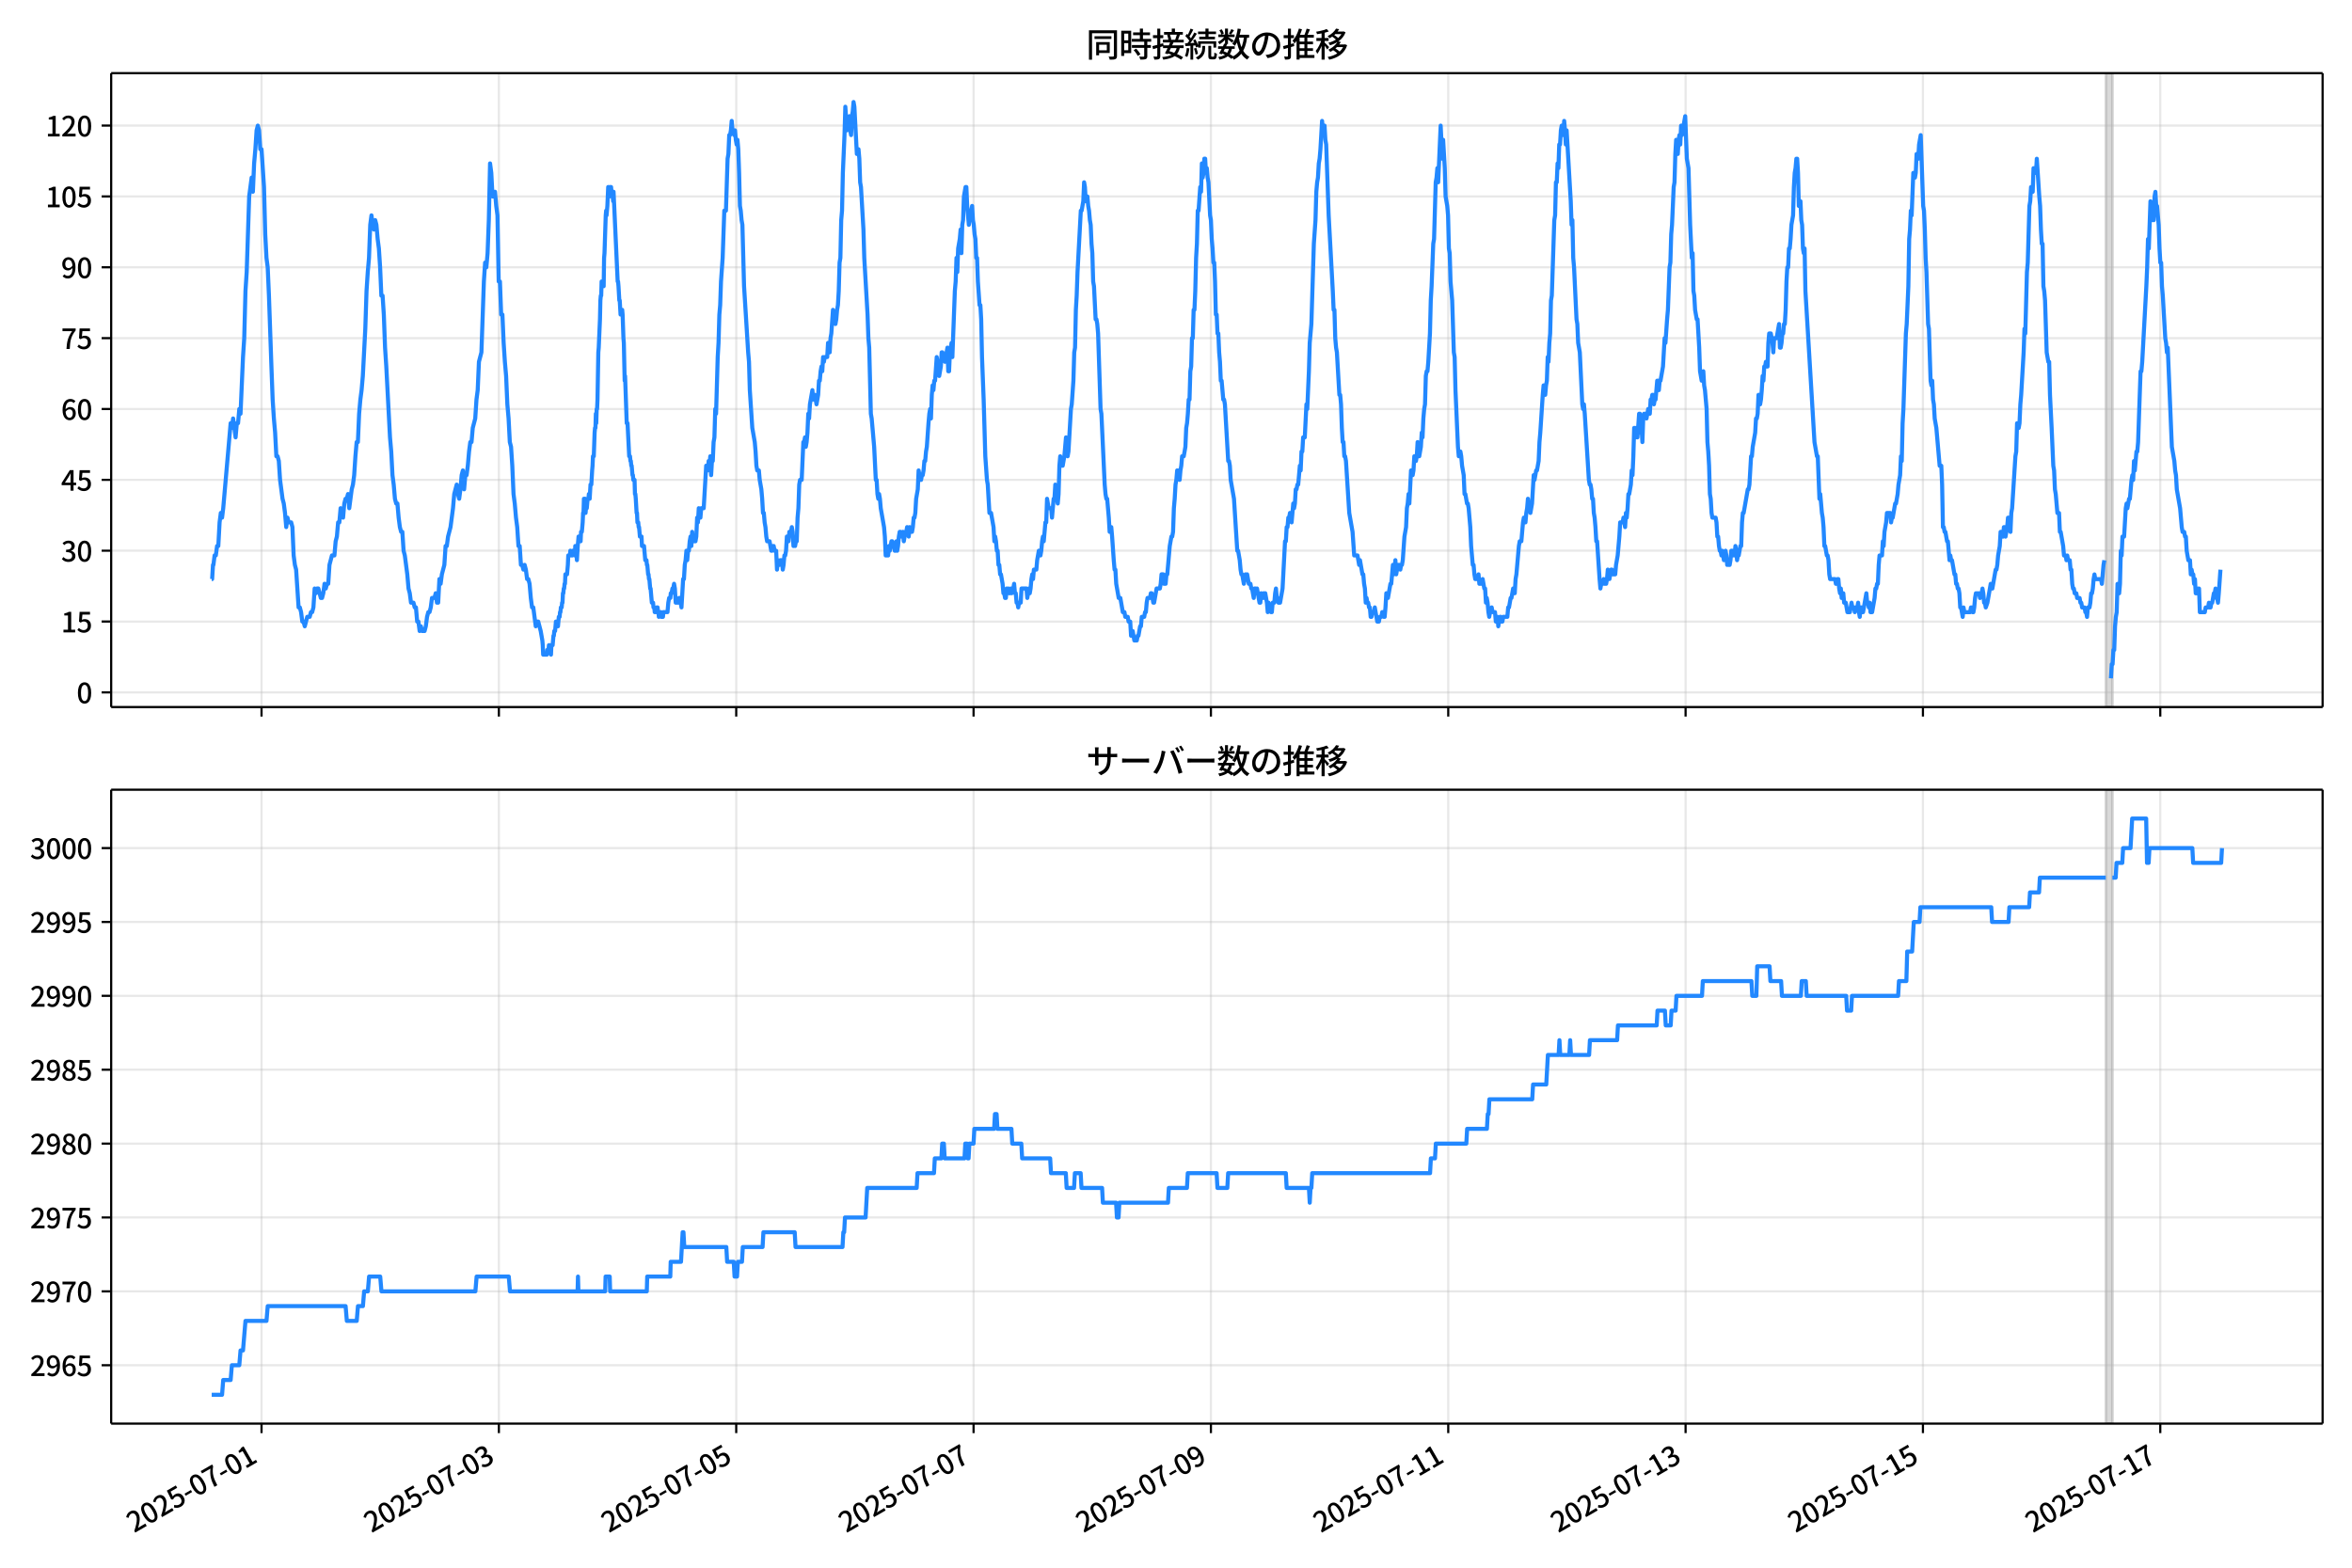 <!DOCTYPE svg  PUBLIC '-//W3C//DTD SVG 1.1//EN'  'http://www.w3.org/Graphics/SVG/1.1/DTD/svg11.dtd'>
<svg version="1.1" viewBox="0 0 864 576" xmlns="http://www.w3.org/2000/svg" xmlns:xlink="http://www.w3.org/1999/xlink">
 <defs>
  <style type="text/css">*{stroke-linejoin: round; stroke-linecap: butt}</style>
 </defs>
 <g id="aa">
  <g id="ab">
   <path d="m0 576h864v-576h-864z" fill="#fff"/>
  </g>
  <g id="ac">
   <g id="ad">
    <path d="m40.84 259.78h812.36v-232.9h-812.36z" fill="#fff"/>
   </g>
   <g id="ae">
    <path d="m773.59 259.78h2.422v-232.9h-2.422z" clip-path="url(#c)" fill="#808080" opacity=".3" stroke="#808080"/>
   </g>
   <g id="af">
    <g id="ag">
     <g id="ah">
      <path d="m96.076 259.78v-232.9" clip-path="url(#c)" fill="none" stroke="#b0b0b0" stroke-linecap="square" stroke-opacity=".3" stroke-width=".8"/>
     </g>
     <g id="ai">
      <defs>
       <path id="f" d="m0 0v3.5" stroke="#000" stroke-width=".8"/>
      </defs>
      <use x="96.076" y="259.778" stroke="#000000" stroke-width=".8" xlink:href="#f"/>
     </g>
    </g>
    <g id="aj">
     <g id="ak">
      <path d="m183.26 259.78v-232.9" clip-path="url(#c)" fill="none" stroke="#b0b0b0" stroke-linecap="square" stroke-opacity=".3" stroke-width=".8"/>
     </g>
     <g id="al">
      <use x="183.263" y="259.778" stroke="#000000" stroke-width=".8" xlink:href="#f"/>
     </g>
    </g>
    <g id="am">
     <g id="an">
      <path d="m270.45 259.78v-232.9" clip-path="url(#c)" fill="none" stroke="#b0b0b0" stroke-linecap="square" stroke-opacity=".3" stroke-width=".8"/>
     </g>
     <g id="ao">
      <use x="270.45" y="259.778" stroke="#000000" stroke-width=".8" xlink:href="#f"/>
     </g>
    </g>
    <g id="ap">
     <g id="aq">
      <path d="m357.64 259.78v-232.9" clip-path="url(#c)" fill="none" stroke="#b0b0b0" stroke-linecap="square" stroke-opacity=".3" stroke-width=".8"/>
     </g>
     <g id="ar">
      <use x="357.636" y="259.778" stroke="#000000" stroke-width=".8" xlink:href="#f"/>
     </g>
    </g>
    <g id="as">
     <g id="at">
      <path d="m444.82 259.78v-232.9" clip-path="url(#c)" fill="none" stroke="#b0b0b0" stroke-linecap="square" stroke-opacity=".3" stroke-width=".8"/>
     </g>
     <g id="au">
      <use x="444.823" y="259.778" stroke="#000000" stroke-width=".8" xlink:href="#f"/>
     </g>
    </g>
    <g id="av">
     <g id="aw">
      <path d="m532.01 259.78v-232.9" clip-path="url(#c)" fill="none" stroke="#b0b0b0" stroke-linecap="square" stroke-opacity=".3" stroke-width=".8"/>
     </g>
     <g id="ax">
      <use x="532.01" y="259.778" stroke="#000000" stroke-width=".8" xlink:href="#f"/>
     </g>
    </g>
    <g id="ay">
     <g id="az">
      <path d="m619.2 259.78v-232.9" clip-path="url(#c)" fill="none" stroke="#b0b0b0" stroke-linecap="square" stroke-opacity=".3" stroke-width=".8"/>
     </g>
     <g id="ba">
      <use x="619.196" y="259.778" stroke="#000000" stroke-width=".8" xlink:href="#f"/>
     </g>
    </g>
    <g id="bb">
     <g id="bc">
      <path d="m706.38 259.78v-232.9" clip-path="url(#c)" fill="none" stroke="#b0b0b0" stroke-linecap="square" stroke-opacity=".3" stroke-width=".8"/>
     </g>
     <g id="bd">
      <use x="706.383" y="259.778" stroke="#000000" stroke-width=".8" xlink:href="#f"/>
     </g>
    </g>
    <g id="be">
     <g id="bf">
      <path d="m793.57 259.78v-232.9" clip-path="url(#c)" fill="none" stroke="#b0b0b0" stroke-linecap="square" stroke-opacity=".3" stroke-width=".8"/>
     </g>
     <g id="bg">
      <use x="793.57" y="259.778" stroke="#000000" stroke-width=".8" xlink:href="#f"/>
     </g>
    </g>
   </g>
   <g id="bh">
    <g id="bi">
     <g id="bj">
      <path d="m40.84 254.4h812.36" clip-path="url(#c)" fill="none" stroke="#b0b0b0" stroke-linecap="square" stroke-opacity=".3" stroke-width=".8"/>
     </g>
     <g id="bk">
      <defs>
       <path id="h" d="m0 0h-3.5" stroke="#000" stroke-width=".8"/>
      </defs>
      <use x="40.84" y="254.398" stroke="#000000" stroke-width=".8" xlink:href="#h"/>
     </g>
     <g id="bl">
      <!-- 0 -->
      <g transform="translate(28.14 258.38) scale(.1 -.1)">
       <defs>
        <path id="a" transform="scale(.016)" d="m1830-90q-460 0-806 275-346 276-535 823-188 547-188 1366 0 820 188 1357 189 538 535 803 346 266 806 266 461 0 800-269 340-269 528-803 189-534 189-1354 0-819-189-1366-188-547-528-823-339-275-800-275zm0 589q237 0 422 185 186 186 288 599 103 413 103 1091 0 679-103 1082-102 403-288 582-185 180-422 180-236 0-422-180-186-179-292-582-105-403-105-1082 0-678 105-1091 106-413 292-599 186-185 422-185z"/>
       </defs>
       <use xlink:href="#a"/>
      </g>
     </g>
    </g>
    <g id="bm">
     <g id="bn">
      <path d="m40.84 228.37h812.36" clip-path="url(#c)" fill="none" stroke="#b0b0b0" stroke-linecap="square" stroke-opacity=".3" stroke-width=".8"/>
     </g>
     <g id="bo">
      <use x="40.84" y="228.366" stroke="#000000" stroke-width=".8" xlink:href="#h"/>
     </g>
     <g id="bp">
      <!-- 15 -->
      <g transform="translate(22.44 232.35) scale(.1 -.1)">
       <defs>
        <path id="k" transform="scale(.016)" d="m544 0v608h1037v3277h-845v467q333 58 579 147 247 90 451 218h557v-4109h915v-608h-2694z"/>
        <path id="e" transform="scale(.016)" d="m1715-90q-365 0-653 90t-506 237q-217 147-383 307l352 480q134-134 294-246t361-183q202-70 452-70 262 0 473 118 212 119 333 346 122 227 122 541 0 460-247 716-246 256-649 256-224 0-384-64t-365-198l-365 237 141 2240h2387v-627h-1747l-109-1204q154 77 307 118 154 42 340 42 397 0 723-160t518-490q192-329 192-847 0-519-224-887t-586-560q-361-192-777-192z"/>
       </defs>
       <use xlink:href="#k"/>
       <use transform="translate(57)" xlink:href="#e"/>
      </g>
     </g>
    </g>
    <g id="bq">
     <g id="br">
      <path d="m40.84 202.33h812.36" clip-path="url(#c)" fill="none" stroke="#b0b0b0" stroke-linecap="square" stroke-opacity=".3" stroke-width=".8"/>
     </g>
     <g id="bs">
      <use x="40.84" y="202.334" stroke="#000000" stroke-width=".8" xlink:href="#h"/>
     </g>
     <g id="bt">
      <!-- 30 -->
      <g transform="translate(22.44 206.32) scale(.1 -.1)">
       <defs>
        <path id="l" transform="scale(.016)" d="m1715-90q-371 0-656 90t-503 240q-217 150-377 323l359 474q211-205 479-359 269-153 634-153 269 0 467 92 199 93 311 266t112 423q0 256-125 451t-429 300q-304 106-835 106v551q467 0 732 105 266 106 384 291 119 186 119 423 0 307-192 489-192 183-531 183-269 0-503-119-233-118-438-316l-384 460q282 256 614 413 333 157 737 157 422 0 748-144 327-144 512-413 186-269 186-659 0-403-221-685-221-281-592-422v-26q269-70 490-227t349-400 128-557q0-422-215-726-214-304-573-468-358-163-787-163z"/>
       </defs>
       <use xlink:href="#l"/>
       <use transform="translate(57)" xlink:href="#a"/>
      </g>
     </g>
    </g>
    <g id="bu">
     <g id="bv">
      <path d="m40.84 176.3h812.36" clip-path="url(#c)" fill="none" stroke="#b0b0b0" stroke-linecap="square" stroke-opacity=".3" stroke-width=".8"/>
     </g>
     <g id="bw">
      <use x="40.84" y="176.302" stroke="#000000" stroke-width=".8" xlink:href="#h"/>
     </g>
     <g id="bx">
      <!-- 45 -->
      <g transform="translate(22.44 180.29) scale(.1 -.1)">
       <defs>
        <path id="x" transform="scale(.016)" d="m2170 0v3072q0 192 12 457 13 266 20 458h-26q-90-179-183-365-92-185-195-364l-921-1415h2579v-576h-3328v493l1875 2957h858v-4717h-691z"/>
       </defs>
       <use xlink:href="#x"/>
       <use transform="translate(57)" xlink:href="#e"/>
      </g>
     </g>
    </g>
    <g id="by">
     <g id="bz">
      <path d="m40.84 150.27h812.36" clip-path="url(#c)" fill="none" stroke="#b0b0b0" stroke-linecap="square" stroke-opacity=".3" stroke-width=".8"/>
     </g>
     <g id="ca">
      <use x="40.84" y="150.271" stroke="#000000" stroke-width=".8" xlink:href="#h"/>
     </g>
     <g id="cb">
      <!-- 60 -->
      <g transform="translate(22.44 154.26) scale(.1 -.1)">
       <defs>
        <path id="q" transform="scale(.016)" d="m1971-90q-339 0-634 144-294 144-518 435-224 292-352 733-128 442-128 1044 0 678 147 1161 148 483 397 784 250 301 570 445t665 144q397 0 688-147 292-147 490-359l-403-448q-128 154-327 253-198 99-409 99-307 0-567-182-259-182-413-605-153-422-153-1145 0-608 115-1002t326-589q212-195 493-195 212 0 375 121 163 122 259 343t96 522q0 300-90 511-89 212-259 320-169 109-419 109-211 0-451-134t-458-461l-25 538q134 192 313 323t374 201q196 71 375 71 397 0 694-163 298-163 467-490 170-326 170-825 0-468-195-817-195-348-512-544-317-195-701-195z"/>
       </defs>
       <use xlink:href="#q"/>
       <use transform="translate(57)" xlink:href="#a"/>
      </g>
     </g>
    </g>
    <g id="cc">
     <g id="cd">
      <path d="m40.84 124.24h812.36" clip-path="url(#c)" fill="none" stroke="#b0b0b0" stroke-linecap="square" stroke-opacity=".3" stroke-width=".8"/>
     </g>
     <g id="ce">
      <use x="40.84" y="124.239" stroke="#000000" stroke-width=".8" xlink:href="#h"/>
     </g>
     <g id="cf">
      <!-- 75 -->
      <g transform="translate(22.44 128.22) scale(.1 -.1)">
       <defs>
        <path id="i" transform="scale(.016)" d="m1235 0q32 646 109 1187t224 1024 384 941 576 938h-2208v627h3027v-455q-409-512-665-989-256-476-397-969t-205-1053-90-1251h-755z"/>
       </defs>
       <use xlink:href="#i"/>
       <use transform="translate(57)" xlink:href="#e"/>
      </g>
     </g>
    </g>
    <g id="cg">
     <g id="ch">
      <path d="m40.84 98.207h812.36" clip-path="url(#c)" fill="none" stroke="#b0b0b0" stroke-linecap="square" stroke-opacity=".3" stroke-width=".8"/>
     </g>
     <g id="ci">
      <use x="40.84" y="98.207" stroke="#000000" stroke-width=".8" xlink:href="#h"/>
     </g>
     <g id="cj">
      <!-- 90 -->
      <g transform="translate(22.44 102.19) scale(.1 -.1)">
       <defs>
        <path id="j" transform="scale(.016)" d="m1562-90q-410 0-708 150-297 151-502 356l403 461q141-160 346-256t422-96q224 0 425 102 202 103 352 333 151 230 237 614 87 384 87 941 0 589-115 970t-323 563-496 182q-205 0-372-118-166-118-262-336t-96-525q0-301 86-512 87-211 259-323 173-112 417-112 224 0 460 141 237 141 448 461l32-544q-134-180-313-314t-371-208-384-74q-391 0-689 166-297 167-467 496-169 330-169 823 0 467 195 816t515 541 698 192q339 0 636-138 298-137 519-419 221-281 349-710t128-1018q0-691-141-1187t-391-807q-249-310-563-461-313-150-652-150z"/>
       </defs>
       <use xlink:href="#j"/>
       <use transform="translate(57)" xlink:href="#a"/>
      </g>
     </g>
    </g>
    <g id="ck">
     <g id="cl">
      <path d="m40.84 72.175h812.36" clip-path="url(#c)" fill="none" stroke="#b0b0b0" stroke-linecap="square" stroke-opacity=".3" stroke-width=".8"/>
     </g>
     <g id="cm">
      <use x="40.84" y="72.175" stroke="#000000" stroke-width=".8" xlink:href="#h"/>
     </g>
     <g id="cn">
      <!-- 105 -->
      <g transform="translate(16.74 76.16) scale(.1 -.1)">
       <use xlink:href="#k"/>
       <use transform="translate(57)" xlink:href="#a"/>
       <use transform="translate(114)" xlink:href="#e"/>
      </g>
     </g>
    </g>
    <g id="co">
     <g id="cp">
      <path d="m40.84 46.144h812.36" clip-path="url(#c)" fill="none" stroke="#b0b0b0" stroke-linecap="square" stroke-opacity=".3" stroke-width=".8"/>
     </g>
     <g id="cq">
      <use x="40.84" y="46.144" stroke="#000000" stroke-width=".8" xlink:href="#h"/>
     </g>
     <g id="cr">
      <!-- 120 -->
      <g transform="translate(16.74 50.129) scale(.1 -.1)">
       <defs>
        <path id="b" transform="scale(.016)" d="m282 0v429q697 621 1164 1136 468 515 701 956 234 442 234 826 0 256-87 451-86 196-262 301-176 106-445 106-275 0-506-151-230-150-422-368l-416 410q301 333 637 518 336 186 803 186 429 0 749-176t496-493 176-745q0-455-224-919t-615-935q-390-470-889-950 186 20 394 36t374 16h1184v-634h-3046z"/>
       </defs>
       <use xlink:href="#k"/>
       <use transform="translate(57)" xlink:href="#b"/>
       <use transform="translate(114)" xlink:href="#a"/>
      </g>
     </g>
    </g>
   </g>
   <g id="cs">
    <path d="m77.765 212.75h.162l.315-5.206h.16l.428-3.471h.453l.456-3.471h.453l.471-8.677.452-3.471.455 1.736.428-3.471 2.725-31.238.454 1.736.454-3.471.908 6.942.454-5.206h.454l.454-5.206.454 1.736.908-20.825.454-6.942.454-17.355.454-6.942.908-27.767.908-6.942.454 5.206.454-10.413.454-5.206.454-6.942.454-1.736.454 1.736.454 6.942h.454l.908 13.884.454 17.355.454 8.677.454 3.471.454 10.413.908 26.032.454 12.148.454 6.942.454 5.206.454 8.677h.454l.454 1.736.454 6.942.908 6.942.454 1.736.454 3.471.454 5.206.454-3.471.454 1.736h.908l.454 1.736.454 10.413.454 3.471.454 1.736.908 13.884h.454l.454 1.736.454 3.471h.454l.454 1.736.908-3.471h.908l.454-1.736h.454l.454-1.736.454-6.942.454 1.736.454-1.736h.454l.908 3.471h.454l.454-1.736.454-3.471.454 1.736.454-1.736h.454l.454-6.942.908-3.471h.908l.454-5.206.454-1.736.454-5.206h.454l.454-5.206.908 3.471.454-5.206.454-1.736h.454l.454-1.736.454 5.206.908-6.942.454-1.736.454-3.471.454-6.942.454-5.206h.454l.454-10.413.454-5.206.454-3.471.454-5.206.908-17.355.454-13.884.454-6.942.454-5.206.454-12.148.454-3.471.454 3.471.454 1.736.454-3.471.454 1.736.454 5.206.454 3.471.454 6.942.454 10.413h.454l.454 6.942.454 12.148.454 6.942 1.362 26.032.454 5.206.454 8.677.454 3.471.454 5.206.454 1.736h.454l.454 5.206.454 3.471.454 1.736h.454l.454 6.942.454 1.736.908 6.942.454 5.206.454 1.736.454 3.471h.908l.454 1.736h.454l.454 5.206h.454l.454 3.471.454-1.736.454 1.736h.908l.454-1.736.454-3.471.454-1.736h.454l.454-1.736.454-3.471h.908l.454-1.736.454 3.471h.454l.454-8.677.454 1.736.454-3.471.908-3.471.454-6.942h.454l.454-3.471.908-3.471.908-6.942.454-5.206.908-3.471.454 3.471.454 1.736.454-3.471.454-5.206.454-1.736.454 6.942.454-5.206h.454l.454-3.471.454-5.206.454-3.471h.454l.454-5.206.908-3.471.454-6.942.454-3.471.454-10.413.908-3.471.908-26.032.454-6.942.454 1.736.454-5.206.454-12.148.454-20.825.454 3.471.454 8.677h.454l.454-1.736.454 5.206.454 3.471.454 24.296h.454l.454 12.148h.454l.454 10.413.454 6.942.454 5.206.454 10.413.454 5.206.454 8.677.454 1.736.454 6.942.454 10.413.454 3.471.454 5.206.454 3.471.454 6.942h.454l.454 6.942h.454l.454 1.736.454-1.736.454 1.736.454 3.471h.454l.454 1.736.454 5.206.454 3.471h.454l.908 6.942.454-1.736h.454l.908 3.471.605 3.471.151 1.736.151 3.471h1.362l.151-1.736h.454l.151-1.736h.303l.151 1.736h.151l.151 1.736.151-3.471h.454l.303-3.471h.151l.151-1.736h.303l.303-3.471h.605l.151 1.736.303-3.471h.303l.151-1.736h.151l.151-1.736h.303l.151-1.736h.151l.151-3.471h.151l.151-1.736h.151l.151-1.736h.151l.151-3.471h.605l.303-3.471.151-3.471h.605l.151-1.736.151 1.736h.605l.151-1.736h.605l.151 1.736.151-3.471.151 1.736h.151l.303 3.471.303-5.206.303-3.471.151 1.736h.151l.151-1.736h.151l.151 1.736.151-3.471h.303l.303-3.471.151-3.471h.151l.151-5.206h.454l.151 5.206.151-1.736h.303l.303-3.471h.303l.151-1.736.151 1.736h.151l.303-5.206h.303l.303-5.206.151-1.736.151-3.471h.303l.303-8.677.151-1.736h.151l.151-5.206.151 3.471.151-5.206h.151l.151-3.471.303-17.355.151-1.736.454-10.413.151-6.942.151-1.736h.151l.151-5.206.151 1.736.151-1.736.151 1.736.151-1.736.151 1.736.151-10.413.151-1.736.454-13.884.151-1.736.151 1.736.303-3.471.303-6.942.151 3.471h.303l.151-3.471h.454l.151 1.736h.303l.303 3.471.151-3.471 1.514 32.974h.151l.151 1.736.303 5.206h.151l.303 5.206.151-1.736h.151l.151 1.736.151-1.736.151 1.736.303 8.677.151 1.736.303 13.884.151-1.736.605 17.355h.303l.605 12.148h.303l.151 1.736h.151l.151 1.736h.151l.303 3.471h.151l.151 1.736h.454l.151 5.206h.151l.151 1.736.303 5.206h.151l.151 3.471h.303l.151 1.736h.151l.303 3.471h.605l.151 3.471h.757l.454 5.206h.454l.151 1.736h.151l.303 3.471h.151l.151 1.736h.151l.303 3.471h.151l.454 5.206h.454l.151 1.736h.303l.151 1.736h.605l.151-1.736.151 1.736.151-1.736.151 1.736h.151l.151 1.736.151-1.736h.605l.151 1.736h.605l.151-1.736h1.514l.303-3.471.303-1.736h.454l.151-1.736h.303l.303-1.736h.303l.303-1.736.303 1.736.303 5.206h.908l.303-1.736h.303l.605 3.471.605-10.413h.303l.303-5.206.303-1.736.303-3.471.303 3.471.303-3.471h.303l.303-3.471.303-1.736.303 3.471.303-5.206.303 3.471h.908l.303-1.736.303-6.942.303 1.736.303-5.206.303 3.471h.303l.303-3.471h.908l.908-15.619h.303l.303 1.736.303-3.471.303 1.736.303-3.471.303 6.942.303-5.206h.303l.303-6.942.303-1.736.303-10.413.303 1.736.605-20.825.303-5.206.303-10.413.303-3.471.303-8.677.605-8.677.605-17.355h.605l.605-19.09.303-1.736.303-6.942h.303l.303-1.736.303-3.471.303 3.471h.303l.303 1.736.303-1.736.303 3.471.303 1.736.303-1.736.303 3.471.303 8.677.303 12.148.303 1.736.303 3.471.303 1.736.605 22.561 1.514 24.296.303 3.471.303 10.413.908 13.884.908 5.206.303 3.471.303 5.206.303 1.736h.605l.303 3.471.605 3.471.303 3.471.303 5.206h.303l.303 3.471.303 1.736.303 3.471.303 1.736h.908l.605 3.471h.303l.303-1.736h.303l.303 1.736h.605l.303 6.942.303-3.471.303 1.736h.303l.303-1.736h.605l.303 3.471.303-1.736.303-3.471h.303l.303-1.736.303-5.206.303 1.736h.303l.303-3.471h.605l.303-1.736.303 1.736.303 5.206.303-1.736.303 1.736.303-1.736h.303l.303-8.677.303-3.471.303-8.677.303-1.736h.605l.605-13.884h.303l.303-1.736.303 3.471.303-1.736.303-3.471.303-6.942.303 1.736.303-5.206.908-5.206.303 3.471.303-1.736h.303l.605 3.471.605-3.471.303-5.206h.303l.303-3.471.303-1.736.303 1.736.303-5.206.303 1.736.303-1.736h.908l.303-5.206.303 3.471h.303l.303-5.206.303-1.736.605-8.677.303 3.471.303-1.736.303 3.471.303-1.736.303-3.471.303-1.736.303-5.206.303-10.413.303-1.736.303-13.884.303-3.471.303-13.884.605-13.884.303-10.413.605 8.677.303-3.471h.303l.303-1.736.303 5.206.303 1.736.303-6.942.303-1.736.303-3.471.303 1.736.908 17.355.303-1.736h.303l.303 3.471.303 8.677.303 1.736.908 15.619.303 10.413 1.211 20.825.303 8.677.303 3.471.605 24.296.303 1.736.908 10.413.605 12.148h.303l.303 5.206.303 1.736.303-1.736.303 1.736.303 3.471 1.211 6.942.303 3.471.303 6.942h.908l.303-3.471.303 1.736.605-3.471h.303l.303 1.736h.303l.303 1.736h.303l.303-3.471.303 3.471.303-1.736.303-3.471.303-1.736h.303l.303 1.736h.303l.303-1.736.303 3.471.605-3.471h.303l.303-1.736.605 3.471.303-3.471.303 1.736h.605l.303-1.736.303-3.471h.303l.303-1.736.303-5.206.605-3.471.303-6.942.605 3.471h.303l.303-1.736h.303l.303-1.736.303-3.471h.303l.303-3.471.303-1.736.605-8.677.303-3.471.303-1.736.303 3.471.303-8.677.303-3.471.303 1.736.303-3.471h.303l.605-8.677.303 1.736h.303l.303 5.206.605-3.471.303-5.206h.303l.303 1.736h.303l.303 1.736.908-5.206.303 8.677h.303l.303-6.942.605-3.471.303 5.206.908-24.296.303-3.471.303-8.677.303 5.206.303-8.677.605-3.471.303-3.471.303 8.677.303-10.413.303-1.736.303-8.677.605-3.471h.303l.303 6.942.605 6.942.303-3.471h.303l.605-3.471.303 5.206.303 1.736.303 3.471.303 1.736.303 6.942h.303l.303 8.677.605 8.677h.303l.303 5.206.303 13.884.605 15.619.605 20.825.605 8.677.303 1.736.605 10.413h.605l.908 5.206.303 5.206.303-1.736.303 1.736.303 3.471h.303l.303 5.206h.303l.303 3.471h.303l.605 3.471.303 3.471h.303l.303 1.736h.303l.303-3.471.303 1.736.303-1.736.303 1.736h.303l.303-1.736.303 1.736.303-1.736h.303l.303-1.736.303 3.471h.303l.303 3.471h.303l.303 1.736.303-1.736h.605l.303-5.206h1.816l.303 3.471.605-3.471.303 1.736.303-1.736.303-3.471.303-1.736.303 1.736.303-3.471h.908l.303-3.471.605-3.471.303 1.736h.303l.303-1.736.303-3.471.303-1.736.303 1.736.605-6.942h.303l.303-8.677.605 3.471h.908l.303 3.471.605-6.942h.303l.303-5.206.303 3.471.605 3.471.303-3.471.303-10.413.303-3.471.303 3.471h.605l.605-3.471.605-6.942.303 1.736.303 5.206.303-1.736.908-15.619.303-1.736.605-8.677.303-10.413.303-1.736.303-13.884.303-5.206.303-8.677 1.211-22.561h.303l.605-3.471.303-6.942.303 1.736.303 5.206.303-1.736h.303l.303 3.471.303 1.736.303 3.471.303 1.736.303 6.942.303 3.471.303 10.413.303 1.736.605 12.148h.303l.303 1.736.303 3.471.908 27.767.303 1.736 1.211 26.032.303 3.471.303 1.736h.303l.605 6.942.303 5.206.303-1.736h.303l.303 3.471.605 8.677.303 3.471h.303l.303 5.206.908 5.206h.605l.908 5.206h.605l.303 1.736h.908l.303 1.736h.605l.303 5.206.303-1.736h.303l.605 3.471h.908l.303-1.736h.303l.605-3.471h.303l.303-3.471h.908l.303-1.736h.303l.303-3.471.303-1.736h.908l.303-1.736h.303l.605 3.471h.303l.908-5.206h1.211l.303-1.736.303-3.471h.605l.303 3.471h.605l.303-3.471h.303l.908-10.413.605-3.471h.303l.303-1.736.303-8.677.303-3.471.303-5.206.303-1.736.303-3.471.303 1.736.303-1.736.303 3.471.303-3.471.303-1.736.303-3.471h.605l.605-3.471.303-6.942.303-1.736.303-3.471.303-5.206h.303l.303-10.413.303-1.736.303-10.413h.303l.303-10.413h.303l.303-6.942.303-12.148.303-5.206.303-12.148h.303l.605-8.677.303 1.736.303-10.413.303 5.206.303-1.736.303-5.206h.303l.303 5.206.303-1.736.303 3.471.303 1.736.605 12.148.303 1.736.303 6.942.303 3.471.303 5.206h.303l.303 6.942.303 12.148h.303l.303 6.942h.303l.303 6.942.303 3.471.303 6.942h.303l.605 6.942h.303l.303 1.736 1.211 20.825h.303l.303 1.736.303 5.206 1.211 6.942 1.211 19.09h.303l.605 3.471.303 3.471.303 1.736h.303l.605 3.471.605-3.471.303 1.736.303-1.736.605 3.471h.605l.303 1.736h.303l.605 3.471.303-3.471h.303l.303 1.736.303-1.736.908 5.206h.303l.303-3.471.303 1.736h.303l.303-1.736.303 1.736.303-1.736.605 3.471.303 3.471.303-3.471.303 1.736h.303l.303 1.736h.303l.303-3.471h.605l.303-3.471.303-1.736.303 3.471h.303l.303 1.736h.605l.908-5.206.908-17.355h.303l.303-5.206h.303l.303-3.471h.303l.303-1.736.605 3.471.605-6.942.303 1.736.303-1.736.303-5.206h.303l.303-1.736h.303l.605-6.942.303 1.736.303-6.942h.303l.303-5.206h.605l.605-12.148.303 1.736.605-13.884.303-10.413.605-6.942.908-29.503.605-8.677.303-10.413.303-3.471.303-1.736.303-5.206.303-1.736.303-3.471.605-10.413.303 3.471.303-1.736h.303l.303 5.206.303 1.736.908 26.032 1.514 27.767.303 6.942h.303l.303 10.413.303 3.471.303 1.736.908 15.619h.303l.303 3.471.303 8.677.303 5.206h.303l.303 5.206h.303l.303 1.736 1.211 19.09 1.211 6.942.605 8.677h1.211l.605 3.471.303-1.736.908 5.206h.303l.303 3.471.303 1.736.303 5.206.303-1.736.303 1.736h.303l.303 1.736h.303l.303 3.471h.303l.303-1.736h.605l.303-1.736.908 5.206h.605l.303-1.736h.605l.303-1.736h.303l.303 1.736h.303l.303-3.471.303-5.206.303 1.736h.303l.908-5.206h.303l.605-6.942.303 3.471.303-1.736.303-3.471.303 5.206.605-3.471h.605l.303 1.736.303-1.736h.303l.303-1.736.605-8.677.605-3.471.303-6.942.303-1.736.303-3.471.303 3.471.605-12.148h.303l.303 1.736.303-1.736.303-5.206h.303l.303 1.736.303-1.736.303-5.206.303 5.206h.303l.605-3.471.303-5.206.303 1.736.303-6.942.303-3.471.303-1.736.303-10.413.303-1.736h.303l.303-3.471.605-10.413.303-12.148.303-5.206.605-15.619.303-1.736.605-20.825.303-1.736.303-3.471.303 5.206.908-20.825.605 12.148.303-6.942.605 10.413.303 10.413.605 3.471.303 3.471.303 12.148.303 1.736.303 10.413.605 6.942.605 19.09.303 1.736.303 12.148.908 20.825.303 3.471.303-1.736h.303l.303 1.736.303 3.471.605 3.471.303 6.942h.303l.605 3.471h.303l.303 1.736.605 6.942.303 6.942.605 6.942h.303l.303 3.471.303 1.736h.908l.303-1.736.303 3.471h.908l.303-1.736.605 3.471h.303l.303 5.206.303-1.736.303 1.736.303 3.471.303 1.736.303-1.736h.303l.303-1.736.303 1.736h.908l.303 3.471.303-1.736h.303l.303 3.471.605-3.471h.303l.303 1.736h.303l.303-1.736h1.514l.303-3.471h.303l.605-3.471h.303l.605-3.471.303 1.736h.303l.303-5.206.303-1.736.908-10.413.303-1.736h.605l.605-6.942.303-1.736h.303l.303 1.736.303-3.471.303-1.736.303-3.471.303 3.471.303-1.736.303 3.471.605-3.471.605-10.413.303 1.736.605-3.471h.303l.605-3.471.303-6.942.303-3.471.908-13.884.303-3.471h.303l.303 3.471.303-3.471.303-1.736.303-8.677.303 1.736.303-6.942.303-3.471.303-12.148.303-1.736.908-27.767.303-1.736.303-12.148h.303l.303-6.942.303 1.736.303-8.677h.303l.303-5.206.303-1.736h.303l.303 3.471.303-5.206.303 3.471.303 5.206.303-5.206 1.514 26.032.303 8.677.303-1.736.303 13.884.303 3.471.908 19.09.303 1.736.303 6.942.605 3.471.908 19.09.303 1.736.303-1.736.303 3.471 1.514 24.296.303 1.736h.303l.303 1.736.303 3.471h.303l.303 5.206.303 1.736.303 3.471.303 5.206h.303l.908 13.884.303 3.471.303-1.736h.605l.303-1.736.303 1.736h.605l.303-1.736.303-3.471.605 3.471.605-3.471h.303l.303 1.736h.908l.303-3.471.605-3.471.605-6.942.303-5.206h.908l.303-1.736.605 3.471.303-5.206.303 1.736.303-3.471.303-5.206h.303l.605-3.471.303-5.206.303 1.736.303-6.942.303-10.413h.303l.303 3.471.303-3.471.303 3.471.605-8.677h.303l.303 6.942.303-1.736.303 5.206.303-8.677.303-1.736h.605l.303 1.736.605-3.471h.303l.303 1.736.303-5.206h.303l.303-1.736h.303l.303 3.471.303-1.736h.303l.605-6.942h.303l.303 3.471.303-3.471h.303l.908-5.206.605-10.413.303 1.736.605-8.677.303-3.471.605-15.619.303-1.736.303-10.413.303-3.471.605-13.884.303-1.736.303-10.413.303-5.206.303 3.471.303 1.736.303-5.206.303-1.736.303 3.471.303-6.942.303 3.471 1.211-6.942.605 15.619.605 3.471.605 20.825.605 12.148.303-1.736.303 13.884.303 1.736.303 5.206.605 3.471h.303l.605 10.413.303 8.677.605 3.471.605-3.471.303 5.206.303 1.736.605 6.942.303 12.148.303 3.471.303 5.206.303 10.413.303 1.736.303 5.206.303 1.736h1.211l.303 1.736.303 5.206h.303l.303 3.471.303 1.736h.303l.303 1.736.303-1.736.605 3.471.605-3.471.303 1.736.303 3.471.303-1.736.303 1.736h.303l.303-1.736.303-3.471h.303l.303 1.736.303-1.736.303 1.736.303-3.471.303 1.736.303 3.471.303-1.736h.303l.605-3.471h.303l.303-8.677.303-3.471h.303l1.514-8.677h.303l.303-1.736.605-10.413h.303l.303-3.471.908-5.206.303-5.206h.303l.303-1.736.303-6.942h.303l.303 3.471.303-1.736.303-3.471.303-5.206.303 1.736.303-5.206h.303l.303-1.736.303 1.736h.303l.303-8.677.303-3.471h.605l.605 3.471.303 3.471.303-5.206h.908l.908-5.206.303 8.677h.303l.303-1.736.303-3.471h.303l.303-3.471h.303l.303-5.206.303-10.413.303-5.206h.303l.303-6.942h.303l.303-3.471.303-5.206.605-3.471.303-10.413.303-5.206.303-1.736.303-3.471h.303l.303 5.206.303 12.148.303-1.736h.303l.303 6.942.303 1.736.303 8.677.303 1.736.303-1.736.303 15.619 3.33 55.534.908 5.206h.303l.605 15.619.303-1.736.605 6.942.303 1.736.303 3.471.303 6.942h.303l.605 3.471h.303l.303 1.736.303 5.206.303 1.736h1.816l.303 1.736h.303l.303-1.736h.303l.303 3.471.303 1.736.303-1.736.303 3.471.303-1.736h.303l.303 3.471h.605l.605 3.471h.908l.605-3.471.303 1.736h.605l.303 1.736.303-1.736h.605l.303-1.736.303 3.471.303 1.736.303-3.471h.303l.303 1.736h.303l1.211-6.942.303 3.471h.303l.303 1.736.303-1.736.303 3.471h.605l.908-5.206.303-3.471h.303l.303-1.736h.303l.303-6.942.303-3.471h.908l.303-5.206.303 1.736.303-5.206.605-3.471.303-3.471h1.211l.303 3.471.303-1.736h.303l.908-5.206h.303l.605-3.471.303-3.471.605-3.471.303-6.942.303 1.736.303-13.884.303-5.206.908-27.767.303-3.471.605-13.884.303-17.355.303-3.471.303-6.942.303 1.736.605-15.619.303 1.736h.303l.303-1.736.303-6.942h.303l.303 1.736.303-5.206.605-3.471.908 26.032.303 1.736.303 6.942.303 10.413.303 5.206.605 19.09.303 1.736.605 19.09.303 1.736.303-1.736.303 6.942.303 1.736.303 5.206.605 3.471 1.211 13.884h.605l.303 6.942.303 15.619h.303l.303 1.736h.303l.605 3.471h.303l.605 6.942.303-1.736.303 1.736h.303l.908 5.206h.303l.303 3.471h.303l.303 1.736h.303l.303 1.736.303 5.206h.303l.605 3.471.303-3.471.303 1.736h2.119l.303-1.736h.303l.303 1.736h.303l.303-1.736.303-3.471.303-1.736h1.211l.303 1.736.303-1.736h.303l.303-1.736.303 1.736.303 3.471h.303l.303 1.736.605-1.736 1.211-6.942.303 1.736h.303l1.211-6.942h.303l.303-1.736.303-3.471.605-3.471.303-5.206h.303l.303 1.736h.303l.303-3.471h.303l.303 3.471.605-3.471.303-3.471h.303l.303 3.471.303 1.736.303-6.942.303-1.736 1.211-19.09.303-1.736.303-10.413.303 1.736h.303l.303-1.736.303-6.942.303-3.471.908-15.619.303-8.677.303 1.736.605-22.561.303-3.471.605-20.825.303-1.736.303-5.206h.303l.303 1.736.303-8.677h.303l.303 1.736h.303l.303-5.206.908 13.884.303 3.471.303 8.677.303 5.206h.303l.303 15.619.303 1.736.303 3.471.605 19.09.605 3.471h.303l.303 12.148.605 12.148.605 13.884.303 1.736.303 6.942.303 1.736.605 6.942h.605l.303 6.942h.303l.908 5.206.303 3.471h.605l.303 1.736.303-1.736.303 1.736h.605l.303 3.471h.303l.303 5.206.303 1.736h.303l.303 1.736h.605l.303 1.736h.908l.303 1.736h.303l.303 1.736h.908l.303 1.736h.303l.303 1.736.303-3.471h.605l.303-1.736.303-3.471h.303l.303-1.736.303-3.471.303-1.736.303 1.736h2.119l.303 1.736.605-6.942.303-1.736m2.422 43.386.303-5.206h.303l.303-5.206h.303l.303-8.677.303-3.471.303-1.736.303-10.413.605 3.471.303-3.471.303-12.148.303 1.736.303-6.942h.605l.605-10.413.303-1.736.303 1.736.605-3.471h.303l.605-6.942.303-1.736.303 1.736.303-6.942.303 3.471.605-6.942h.303l.303-3.471.908-26.032h.303l.303-3.471 1.514-27.767.303-6.942.303-10.413.303 3.471.605-17.355.605 6.942.303-1.736.303 1.736.303-8.677.303-1.736.303 5.206h.303l.605 6.942.303 8.677.303 5.206h.303l.303 8.677.303 3.471.908 15.619.303 1.736.303 3.471.303-1.736 1.514 36.445.908 5.206.303 3.471.303 1.736.303 5.206 1.211 6.942.605 6.942.303 1.736h.605l.303 1.736h.303l.303 5.206.605 3.471h.605l.303 5.206.303-1.736.303 1.736h.303l.303 3.471.303-1.736.303 5.206h.605l.303-1.736h.303l.303 8.677h1.816l.303-1.736h.908l.303-1.736.303 1.736h.303l.303-1.736h.303l.605-3.471h.303l.303-1.736.303 3.471h.303l.303 1.736.303-3.471.605-8.677v0" clip-path="url(#c)" fill="none" stroke="#28f" stroke-linecap="square" stroke-width="1.5"/>
   </g>
   <g id="ct">
    <path d="m40.84 259.78v-232.9" fill="none" stroke="#000" stroke-linecap="square" stroke-width=".8"/>
   </g>
   <g id="cu">
    <path d="m853.2 259.78v-232.9" fill="none" stroke="#000" stroke-linecap="square" stroke-width=".8"/>
   </g>
   <g id="cv">
    <path d="m40.84 259.78h812.36" fill="none" stroke="#000" stroke-linecap="square" stroke-width=".8"/>
   </g>
   <g id="cw">
    <path d="m40.84 26.88h812.36" fill="none" stroke="#000" stroke-linecap="square" stroke-width=".8"/>
   </g>
   <g id="cx">
    <!-- 同時接続数の推移 -->
    <g transform="translate(399.02 20.88) scale(.12 -.12)">
     <defs>
      <path id="w" transform="scale(.016)" d="m1587 3936h3232v-518h-3232v518zm320-1114h557v-2534h-557v2534zm301 0h2291v-2086h-2291v512h1734v1069h-1734v505zm-1683 2260h5113v-570h-4524v-5056h-589v5626zm4768 0h595v-4896q0-250-67-397t-227-218q-160-77-426-96t-675-19q-13 83-45 192t-77 218q-45 108-89 185 281-13 527-13 247 0 330 0 83 7 118 42 36 35 36 112v4890z"/>
      <path id="u" transform="scale(.016)" d="m2714 4672h3238v-525h-3238v525zm-244-1235h3712v-538h-3712v538zm20-1184h3635v-531h-3635v531zm1523 3155h595v-2310h-595v2310zm832-2451h589v-2823q0-230-61-364-61-135-227-199-167-70-423-86t-633-16q-20 121-78 285-57 163-121 284 275-6 509-9t310-3q77 6 106 28 29 23 29 93v2810zm-2023-1677 487 282q153-160 313-352t294-381q135-189 206-343l-519-313q-64 153-189 348-124 196-278 394-154 199-314 365zm-2086 3718h1619v-4281h-1619v544h1056v3187h-1056v550zm32-1843h1293v-537h-1293v537zm-320 1843h563v-4832h-563v4832z"/>
      <path id="v" transform="scale(.016)" d="m3866 5408h614v-870h-614v870zm-1479-653h3597v-518h-3597v518zm-230-1485h4e3v-518h-4e3v518zm825 922 519 102q64-160 121-342 58-182 96-352 39-170 45-304l-544-128q-6 134-42 313-35 180-83 365-48 186-112 346zm1856 109 589-71q-96-275-202-557-105-281-195-486l-518 77q58 147 122 329 64 183 118 372t86 336zm-2643-2106h3943v-518h-3943v518zm1408 685 602-115q-167-371-362-784t-390-797-362-685l-525 179q160 288 346 666t368 784 323 752zm-659-2157 358 403q352-102 733-240 381-137 752-304 371-166 697-336 327-169 558-329l-384-461q-218 160-532 336-313 176-685 345-371 170-755 323-384 154-742 263zm1894 1114 583-71q-122-550-353-944-230-393-604-662t-922-435q-547-167-1296-269-25 128-93 269-67 141-137 230 678 64 1168 192t819 349q330 221 531 550 202 330 304 791zm-4684 217q396 90 953 240 557 151 1120 311l77-544q-525-154-1053-311-528-156-963-284l-134 588zm121 2093h1965v-563h-1965v563zm819 1248h576v-5229q0-236-51-374t-192-208q-141-77-355-99-214-23-541-16-13 115-64 288t-109 294q205-6 381-6t234 0q64 0 92 28 29 29 29 93v5229z"/>
      <path id="t" transform="scale(.016)" d="m4058 5408h595v-1798h-595v1798zm-1415-563h3443v-499h-3443v499zm231-992h3008v-499h-3008v499zm-224-877h3475v-1203h-531v729h-2432v-729h-512v1203zm1964-877h551v-1881q0-122 22-157 23-35 106-35 25 0 92 0 68 0 135 0t99 0q51 0 83 54t45 224 19 515q90-70 234-131t259-93q-19-429-83-662-64-234-183-326-118-93-316-93-39 0-103 0t-134 0-138 0q-67 0-99 0-237 0-365 64t-176 218q-48 153-48 422v1881zm-1164-6h550v-455q0-243-48-528-48-284-186-579-137-294-409-572-272-279-727-503-70 90-192 208-121 118-230 195 416 205 665 438 250 234 371 474 122 240 164 467 42 228 42 413v442zm-2240 3309 524-192q-121-244-259-503-137-259-275-496t-259-416l-410 173q122 186 246 438 125 253 240 515 116 263 193 481zm716-743 500-230q-224-359-496-756-272-396-548-764-275-368-518-650l-358 205q179 211 377 483 199 272 387 569 189 298 358 592 170 295 298 551zm-1721-665 307 403q166-154 339-340 173-185 320-364t224-327l-326-460q-77 160-218 348-141 189-314 384-172 196-332 356zm1485-832 435 179q128-211 249-458 122-246 215-474 93-227 137-412l-473-211q-32 185-119 422-86 237-201 486-115 250-243 468zm-1530-583q422 26 998 54 576 29 1184 68l7-499q-570-45-1127-84-556-38-992-70l-70 531zm1702-992 436 135q121-276 214-596t118-556l-454-148q-26 237-112 563-86 327-202 602zm-1363 109 499-83q-57-455-163-897-105-441-253-748-51 32-134 73-83 42-170 83-86 42-144 62 148 294 234 697t131 813zm691 627h525v-2861h-525v2861z"/>
      <path id="n" transform="scale(.016)" d="m224 2022h3187v-499h-3187v499zm51 2247h3111v-487h-3111v487zm1127-1735 563-121q-154-320-333-672t-352-679q-173-326-326-582l-532 173q148 243 324 566t345 669q170 346 311 646zm934-832 563-64q-89-480-262-838t-461-614-701-432-976-298q-25 128-99 269t-157 237q659 102 1085 303 426 202 666 554t342 883zm422 3597 519-211q-147-218-298-436-150-217-278-377l-403 186q121 173 252 413 132 240 208 425zm-1203 109h563v-2957h-563v2957zm-1075-320 448 186q134-192 246-420 112-227 157-393l-467-211q-38 172-147 406t-237 432zm1094-1050 397-236q-160-263-400-529-240-265-519-489-278-224-553-378-51 103-141 237-89 135-179 218 269 109 534 294 266 186 493 416 228 231 368 467zm487-204q83-45 246-145 163-99 352-211t346-211 221-150l-327-423q-83 77-230 198-147 122-317 253-170 132-327 250-156 119-259 189l295 250zm1798 396h2311v-556h-2311v556zm115 1178 615-90q-103-640-263-1235t-384-1101q-224-505-512-889-44 57-134 134t-186 157-166 125q275 339 473 796 199 458 340 995 141 538 217 1108zm1223-1510 614-58q-147-1101-445-1940-297-838-813-1443-515-604-1321-1014-26 71-90 177-64 105-134 208-70 102-128 159 742 346 1212 880 471 535 730 1290 260 755 375 1741zm-1005-135q134-851 387-1597 253-745 659-1305 407-560 1002-874-70-57-154-150-83-93-154-189-70-96-121-179-633 371-1056 988-422 618-688 1434-265 816-425 1783l550 89zm-3309-3065 327 416q377-148 754-330 378-182 701-378 324-195 548-368l-416-435q-211 179-519 378-307 198-666 383-358 186-729 334z"/>
      <path id="s" transform="scale(.016)" d="m3686 4378q-64-493-163-1041-99-547-265-1084-192-653-432-1104t-522-688-595-237q-320 0-596 221-275 221-448 621-172 400-172 931 0 537 220 1017 221 480 611 851 391 372 909 583 519 211 1121 211 576 0 1040-186 464-185 793-515 330-329 502-771 173-441 173-941 0-672-278-1194-278-521-816-851-538-329-1318-444l-378 601q166 20 307 42t263 48q307 70 585 217 279 148 496 375 218 227 342 534 125 308 125 692t-122 713q-121 330-358 573-236 243-582 380-346 138-781 138-525 0-935-186-409-185-694-489-284-304-432-656-147-352-147-678 0-365 89-605 90-240 224-355 135-115 276-115t288 144 297 457q151 314 298 800 147 461 246 982 100 522 145 1021l684-12z"/>
      <path id="o" transform="scale(.016)" d="m2995 2925h2893v-519h-2893v519zm0-1280h2893v-519h-2893v519zm-64-1299h3232v-557h-3232v557zm1312 3577h563v-3763h-563v3763zm429 1466 634-141q-154-390-340-794-185-403-339-684l-512 140q103 199 208 458 106 259 195 528 90 269 154 493zm-1472 25 582-147q-153-518-371-1018-217-499-483-931t-573-758q-38 64-109 160-70 96-147 198-77 103-141 160 416 416 733 1034t509 1302zm128-1203h2720v-537h-2720v-4205h-582v4422l313 320h269zm-3174-2157q396 90 953 240 557 151 1120 311l77-544q-525-154-1053-311-528-156-963-284l-134 588zm121 2093h1965v-563h-1965v563zm819 1248h576v-5229q0-236-51-374t-192-208q-141-77-355-99-214-23-541-16-13 115-64 288t-109 294q205-6 381-6t234 0q64 0 92 28 29 29 29 93v5229z"/>
      <path id="m" transform="scale(.016)" d="m4051 5402 595-109q-281-493-729-941t-1107-806q-39 64-106 144t-141 153q-73 74-137 119 608 288 1011 678t614 762zm-77-557h1511v-493h-1863l352 493zm1293 0h109l109 25 384-179q-192-505-496-905t-695-701q-390-301-845-519-454-217-947-358-44 109-137 253t-176 227q448 109 867 294 419 186 777 445 359 259 631 592t419 730v96zm-1990-954 377 307q167-96 336-218 170-121 320-249 151-128 247-237l-397-332q-90 108-237 236t-317 259q-169 132-329 234zm1107-934 595-109q-307-538-803-1031-496-492-1232-876-38 64-102 144t-138 156q-74 77-138 116 455 217 807 483t604 554q253 288 407 563zm-90-589h1460v-506h-1818l358 506zm1268 0h121l109 26 384-167q-192-614-531-1075t-787-794q-448-332-983-553-534-221-1129-355-45 115-132 269-86 153-176 249 551 96 1043 285 493 189 903 473 410 285 714 669t464 883v90zm-2132-1056 410 339q186-102 384-237 198-134 371-275t282-269l-435-371q-103 128-270 272-166 144-361 288t-381 253zm-2150 3533h589v-5376h-589v5376zm-992-1242h2336v-569h-2336v569zm1024-224 365-160q-96-339-231-707-134-368-291-727-157-358-336-672-179-313-365-537-44 128-134 291t-160 272q173 192 339 457 167 266 323 570 157 304 282 618t208 595zm941 1946 416-467q-314-122-695-221-380-99-784-173-403-74-780-131-20 102-71 236-51 135-102 231 358 58 732 138 375 80 711 179t573 208zm-397-2579q58-45 179-170 122-125 266-266 144-140 259-265t160-183l-352-473q-58 102-157 255-99 154-218 317-118 164-227 311-108 147-185 237l275 237z"/>
     </defs>
     <use xlink:href="#w"/>
     <use transform="translate(100)" xlink:href="#u"/>
     <use transform="translate(200)" xlink:href="#v"/>
     <use transform="translate(300)" xlink:href="#t"/>
     <use transform="translate(400)" xlink:href="#n"/>
     <use transform="translate(500)" xlink:href="#s"/>
     <use transform="translate(600)" xlink:href="#o"/>
     <use transform="translate(700)" xlink:href="#m"/>
    </g>
   </g>
  </g>
  <g id="cy">
   <g id="cz">
    <path d="m40.84 523.06h812.36v-232.9h-812.36z" fill="#fff"/>
   </g>
   <g id="da">
    <path d="m773.59 523.06h2.422v-232.9h-2.422z" clip-path="url(#d)" fill="#808080" opacity=".3" stroke="#808080"/>
   </g>
   <g id="db">
    <g id="dc">
     <g id="dd">
      <path d="m96.076 523.06v-232.9" clip-path="url(#d)" fill="none" stroke="#b0b0b0" stroke-linecap="square" stroke-opacity=".3" stroke-width=".8"/>
     </g>
     <g id="de">
      <use x="96.076" y="523.055" stroke="#000000" stroke-width=".8" xlink:href="#f"/>
     </g>
     <g id="df">
      <!-- 2025-07-01 -->
      <g transform="translate(49.287 563.33) rotate(-30) scale(.1 -.1)">
       <defs>
        <path id="g" transform="scale(.016)" d="m301 1536v544h1689v-544h-1689z"/>
       </defs>
       <use xlink:href="#b"/>
       <use transform="translate(57)" xlink:href="#a"/>
       <use transform="translate(114)" xlink:href="#b"/>
       <use transform="translate(171)" xlink:href="#e"/>
       <use transform="translate(228)" xlink:href="#g"/>
       <use transform="translate(263.7)" xlink:href="#a"/>
       <use transform="translate(320.7)" xlink:href="#i"/>
       <use transform="translate(377.7)" xlink:href="#g"/>
       <use transform="translate(413.4)" xlink:href="#a"/>
       <use transform="translate(470.4)" xlink:href="#k"/>
      </g>
     </g>
    </g>
    <g id="dg">
     <g id="dh">
      <path d="m183.26 523.06v-232.9" clip-path="url(#d)" fill="none" stroke="#b0b0b0" stroke-linecap="square" stroke-opacity=".3" stroke-width=".8"/>
     </g>
     <g id="di">
      <use x="183.263" y="523.055" stroke="#000000" stroke-width=".8" xlink:href="#f"/>
     </g>
     <g id="dj">
      <!-- 2025-07-03 -->
      <g transform="translate(136.47 563.33) rotate(-30) scale(.1 -.1)">
       <use xlink:href="#b"/>
       <use transform="translate(57)" xlink:href="#a"/>
       <use transform="translate(114)" xlink:href="#b"/>
       <use transform="translate(171)" xlink:href="#e"/>
       <use transform="translate(228)" xlink:href="#g"/>
       <use transform="translate(263.7)" xlink:href="#a"/>
       <use transform="translate(320.7)" xlink:href="#i"/>
       <use transform="translate(377.7)" xlink:href="#g"/>
       <use transform="translate(413.4)" xlink:href="#a"/>
       <use transform="translate(470.4)" xlink:href="#l"/>
      </g>
     </g>
    </g>
    <g id="dk">
     <g id="dl">
      <path d="m270.45 523.06v-232.9" clip-path="url(#d)" fill="none" stroke="#b0b0b0" stroke-linecap="square" stroke-opacity=".3" stroke-width=".8"/>
     </g>
     <g id="dm">
      <use x="270.45" y="523.055" stroke="#000000" stroke-width=".8" xlink:href="#f"/>
     </g>
     <g id="dn">
      <!-- 2025-07-05 -->
      <g transform="translate(223.66 563.33) rotate(-30) scale(.1 -.1)">
       <use xlink:href="#b"/>
       <use transform="translate(57)" xlink:href="#a"/>
       <use transform="translate(114)" xlink:href="#b"/>
       <use transform="translate(171)" xlink:href="#e"/>
       <use transform="translate(228)" xlink:href="#g"/>
       <use transform="translate(263.7)" xlink:href="#a"/>
       <use transform="translate(320.7)" xlink:href="#i"/>
       <use transform="translate(377.7)" xlink:href="#g"/>
       <use transform="translate(413.4)" xlink:href="#a"/>
       <use transform="translate(470.4)" xlink:href="#e"/>
      </g>
     </g>
    </g>
    <g id="do">
     <g id="dp">
      <path d="m357.64 523.06v-232.9" clip-path="url(#d)" fill="none" stroke="#b0b0b0" stroke-linecap="square" stroke-opacity=".3" stroke-width=".8"/>
     </g>
     <g id="dq">
      <use x="357.636" y="523.055" stroke="#000000" stroke-width=".8" xlink:href="#f"/>
     </g>
     <g id="dr">
      <!-- 2025-07-07 -->
      <g transform="translate(310.85 563.33) rotate(-30) scale(.1 -.1)">
       <use xlink:href="#b"/>
       <use transform="translate(57)" xlink:href="#a"/>
       <use transform="translate(114)" xlink:href="#b"/>
       <use transform="translate(171)" xlink:href="#e"/>
       <use transform="translate(228)" xlink:href="#g"/>
       <use transform="translate(263.7)" xlink:href="#a"/>
       <use transform="translate(320.7)" xlink:href="#i"/>
       <use transform="translate(377.7)" xlink:href="#g"/>
       <use transform="translate(413.4)" xlink:href="#a"/>
       <use transform="translate(470.4)" xlink:href="#i"/>
      </g>
     </g>
    </g>
    <g id="ds">
     <g id="dt">
      <path d="m444.82 523.06v-232.9" clip-path="url(#d)" fill="none" stroke="#b0b0b0" stroke-linecap="square" stroke-opacity=".3" stroke-width=".8"/>
     </g>
     <g id="du">
      <use x="444.823" y="523.055" stroke="#000000" stroke-width=".8" xlink:href="#f"/>
     </g>
     <g id="dv">
      <!-- 2025-07-09 -->
      <g transform="translate(398.03 563.33) rotate(-30) scale(.1 -.1)">
       <use xlink:href="#b"/>
       <use transform="translate(57)" xlink:href="#a"/>
       <use transform="translate(114)" xlink:href="#b"/>
       <use transform="translate(171)" xlink:href="#e"/>
       <use transform="translate(228)" xlink:href="#g"/>
       <use transform="translate(263.7)" xlink:href="#a"/>
       <use transform="translate(320.7)" xlink:href="#i"/>
       <use transform="translate(377.7)" xlink:href="#g"/>
       <use transform="translate(413.4)" xlink:href="#a"/>
       <use transform="translate(470.4)" xlink:href="#j"/>
      </g>
     </g>
    </g>
    <g id="dw">
     <g id="dx">
      <path d="m532.01 523.06v-232.9" clip-path="url(#d)" fill="none" stroke="#b0b0b0" stroke-linecap="square" stroke-opacity=".3" stroke-width=".8"/>
     </g>
     <g id="dy">
      <use x="532.01" y="523.055" stroke="#000000" stroke-width=".8" xlink:href="#f"/>
     </g>
     <g id="dz">
      <!-- 2025-07-11 -->
      <g transform="translate(485.22 563.33) rotate(-30) scale(.1 -.1)">
       <use xlink:href="#b"/>
       <use transform="translate(57)" xlink:href="#a"/>
       <use transform="translate(114)" xlink:href="#b"/>
       <use transform="translate(171)" xlink:href="#e"/>
       <use transform="translate(228)" xlink:href="#g"/>
       <use transform="translate(263.7)" xlink:href="#a"/>
       <use transform="translate(320.7)" xlink:href="#i"/>
       <use transform="translate(377.7)" xlink:href="#g"/>
       <use transform="translate(413.4)" xlink:href="#k"/>
       <use transform="translate(470.4)" xlink:href="#k"/>
      </g>
     </g>
    </g>
    <g id="ea">
     <g id="eb">
      <path d="m619.2 523.06v-232.9" clip-path="url(#d)" fill="none" stroke="#b0b0b0" stroke-linecap="square" stroke-opacity=".3" stroke-width=".8"/>
     </g>
     <g id="ec">
      <use x="619.196" y="523.055" stroke="#000000" stroke-width=".8" xlink:href="#f"/>
     </g>
     <g id="ed">
      <!-- 2025-07-13 -->
      <g transform="translate(572.41 563.33) rotate(-30) scale(.1 -.1)">
       <use xlink:href="#b"/>
       <use transform="translate(57)" xlink:href="#a"/>
       <use transform="translate(114)" xlink:href="#b"/>
       <use transform="translate(171)" xlink:href="#e"/>
       <use transform="translate(228)" xlink:href="#g"/>
       <use transform="translate(263.7)" xlink:href="#a"/>
       <use transform="translate(320.7)" xlink:href="#i"/>
       <use transform="translate(377.7)" xlink:href="#g"/>
       <use transform="translate(413.4)" xlink:href="#k"/>
       <use transform="translate(470.4)" xlink:href="#l"/>
      </g>
     </g>
    </g>
    <g id="ee">
     <g id="ef">
      <path d="m706.38 523.06v-232.9" clip-path="url(#d)" fill="none" stroke="#b0b0b0" stroke-linecap="square" stroke-opacity=".3" stroke-width=".8"/>
     </g>
     <g id="eg">
      <use x="706.383" y="523.055" stroke="#000000" stroke-width=".8" xlink:href="#f"/>
     </g>
     <g id="eh">
      <!-- 2025-07-15 -->
      <g transform="translate(659.59 563.33) rotate(-30) scale(.1 -.1)">
       <use xlink:href="#b"/>
       <use transform="translate(57)" xlink:href="#a"/>
       <use transform="translate(114)" xlink:href="#b"/>
       <use transform="translate(171)" xlink:href="#e"/>
       <use transform="translate(228)" xlink:href="#g"/>
       <use transform="translate(263.7)" xlink:href="#a"/>
       <use transform="translate(320.7)" xlink:href="#i"/>
       <use transform="translate(377.7)" xlink:href="#g"/>
       <use transform="translate(413.4)" xlink:href="#k"/>
       <use transform="translate(470.4)" xlink:href="#e"/>
      </g>
     </g>
    </g>
    <g id="ei">
     <g id="ej">
      <path d="m793.57 523.06v-232.9" clip-path="url(#d)" fill="none" stroke="#b0b0b0" stroke-linecap="square" stroke-opacity=".3" stroke-width=".8"/>
     </g>
     <g id="ek">
      <use x="793.57" y="523.055" stroke="#000000" stroke-width=".8" xlink:href="#f"/>
     </g>
     <g id="el">
      <!-- 2025-07-17 -->
      <g transform="translate(746.78 563.33) rotate(-30) scale(.1 -.1)">
       <use xlink:href="#b"/>
       <use transform="translate(57)" xlink:href="#a"/>
       <use transform="translate(114)" xlink:href="#b"/>
       <use transform="translate(171)" xlink:href="#e"/>
       <use transform="translate(228)" xlink:href="#g"/>
       <use transform="translate(263.7)" xlink:href="#a"/>
       <use transform="translate(320.7)" xlink:href="#i"/>
       <use transform="translate(377.7)" xlink:href="#g"/>
       <use transform="translate(413.4)" xlink:href="#k"/>
       <use transform="translate(470.4)" xlink:href="#i"/>
      </g>
     </g>
    </g>
   </g>
   <g id="em">
    <g id="en">
     <g id="eo">
      <path d="m40.84 501.61h812.36" clip-path="url(#d)" fill="none" stroke="#b0b0b0" stroke-linecap="square" stroke-opacity=".3" stroke-width=".8"/>
     </g>
     <g id="ep">
      <use x="40.84" y="501.611" stroke="#000000" stroke-width=".8" xlink:href="#h"/>
     </g>
     <g id="eq">
      <!-- 2965 -->
      <g transform="translate(11.04 505.6) scale(.1 -.1)">
       <use xlink:href="#b"/>
       <use transform="translate(57)" xlink:href="#j"/>
       <use transform="translate(114)" xlink:href="#q"/>
       <use transform="translate(171)" xlink:href="#e"/>
      </g>
     </g>
    </g>
    <g id="er">
     <g id="es">
      <path d="m40.84 474.47h812.36" clip-path="url(#d)" fill="none" stroke="#b0b0b0" stroke-linecap="square" stroke-opacity=".3" stroke-width=".8"/>
     </g>
     <g id="et">
      <use x="40.84" y="474.467" stroke="#000000" stroke-width=".8" xlink:href="#h"/>
     </g>
     <g id="eu">
      <!-- 2970 -->
      <g transform="translate(11.04 478.45) scale(.1 -.1)">
       <use xlink:href="#b"/>
       <use transform="translate(57)" xlink:href="#j"/>
       <use transform="translate(114)" xlink:href="#i"/>
       <use transform="translate(171)" xlink:href="#a"/>
      </g>
     </g>
    </g>
    <g id="ev">
     <g id="ew">
      <path d="m40.84 447.32h812.36" clip-path="url(#d)" fill="none" stroke="#b0b0b0" stroke-linecap="square" stroke-opacity=".3" stroke-width=".8"/>
     </g>
     <g id="ex">
      <use x="40.84" y="447.323" stroke="#000000" stroke-width=".8" xlink:href="#h"/>
     </g>
     <g id="ey">
      <!-- 2975 -->
      <g transform="translate(11.04 451.31) scale(.1 -.1)">
       <use xlink:href="#b"/>
       <use transform="translate(57)" xlink:href="#j"/>
       <use transform="translate(114)" xlink:href="#i"/>
       <use transform="translate(171)" xlink:href="#e"/>
      </g>
     </g>
    </g>
    <g id="ez">
     <g id="fa">
      <path d="m40.84 420.18h812.36" clip-path="url(#d)" fill="none" stroke="#b0b0b0" stroke-linecap="square" stroke-opacity=".3" stroke-width=".8"/>
     </g>
     <g id="fb">
      <use x="40.84" y="420.179" stroke="#000000" stroke-width=".8" xlink:href="#h"/>
     </g>
     <g id="fc">
      <!-- 2980 -->
      <g transform="translate(11.04 424.16) scale(.1 -.1)">
       <defs>
        <path id="p" transform="scale(.016)" d="m1830-90q-441 0-787 163-345 164-547 448-202 285-202 650 0 314 122 557t314 419 403 291v32q-256 186-442 458-185 272-185 643 0 365 176 640t480 425q304 151 694 151 410 0 704-160t457-439q164-278 164-649 0-237-96-448t-234-381q-137-169-291-278v-32q218-115 397-285 179-169 288-406t109-557q0-346-189-628-189-281-532-448-342-166-803-166zm314 2708q205 198 310 419 106 221 106 464 0 211-83 384t-247 272q-163 99-393 99-288 0-480-183-192-182-192-502 0-256 134-429 135-172 359-294t486-230zm-294-2170q236 0 418 89 183 90 285 253 103 164 103 388 0 211-90 367-89 157-246 272-157 116-368 215t-454 195q-244-173-398-426-153-252-153-553 0-237 118-416 119-179 324-282 205-102 461-102z"/>
       </defs>
       <use xlink:href="#b"/>
       <use transform="translate(57)" xlink:href="#j"/>
       <use transform="translate(114)" xlink:href="#p"/>
       <use transform="translate(171)" xlink:href="#a"/>
      </g>
     </g>
    </g>
    <g id="fd">
     <g id="fe">
      <path d="m40.84 393.03h812.36" clip-path="url(#d)" fill="none" stroke="#b0b0b0" stroke-linecap="square" stroke-opacity=".3" stroke-width=".8"/>
     </g>
     <g id="ff">
      <use x="40.84" y="393.034" stroke="#000000" stroke-width=".8" xlink:href="#h"/>
     </g>
     <g id="fg">
      <!-- 2985 -->
      <g transform="translate(11.04 397.02) scale(.1 -.1)">
       <use xlink:href="#b"/>
       <use transform="translate(57)" xlink:href="#j"/>
       <use transform="translate(114)" xlink:href="#p"/>
       <use transform="translate(171)" xlink:href="#e"/>
      </g>
     </g>
    </g>
    <g id="fh">
     <g id="fi">
      <path d="m40.84 365.89h812.36" clip-path="url(#d)" fill="none" stroke="#b0b0b0" stroke-linecap="square" stroke-opacity=".3" stroke-width=".8"/>
     </g>
     <g id="fj">
      <use x="40.84" y="365.89" stroke="#000000" stroke-width=".8" xlink:href="#h"/>
     </g>
     <g id="fk">
      <!-- 2990 -->
      <g transform="translate(11.04 369.88) scale(.1 -.1)">
       <use xlink:href="#b"/>
       <use transform="translate(57)" xlink:href="#j"/>
       <use transform="translate(114)" xlink:href="#j"/>
       <use transform="translate(171)" xlink:href="#a"/>
      </g>
     </g>
    </g>
    <g id="fl">
     <g id="fm">
      <path d="m40.84 338.75h812.36" clip-path="url(#d)" fill="none" stroke="#b0b0b0" stroke-linecap="square" stroke-opacity=".3" stroke-width=".8"/>
     </g>
     <g id="fn">
      <use x="40.84" y="338.746" stroke="#000000" stroke-width=".8" xlink:href="#h"/>
     </g>
     <g id="fo">
      <!-- 2995 -->
      <g transform="translate(11.04 342.73) scale(.1 -.1)">
       <use xlink:href="#b"/>
       <use transform="translate(57)" xlink:href="#j"/>
       <use transform="translate(114)" xlink:href="#j"/>
       <use transform="translate(171)" xlink:href="#e"/>
      </g>
     </g>
    </g>
    <g id="fp">
     <g id="fq">
      <path d="m40.84 311.6h812.36" clip-path="url(#d)" fill="none" stroke="#b0b0b0" stroke-linecap="square" stroke-opacity=".3" stroke-width=".8"/>
     </g>
     <g id="fr">
      <use x="40.84" y="311.602" stroke="#000000" stroke-width=".8" xlink:href="#h"/>
     </g>
     <g id="fs">
      <!-- 3000 -->
      <g transform="translate(11.04 315.59) scale(.1 -.1)">
       <use xlink:href="#l"/>
       <use transform="translate(57)" xlink:href="#a"/>
       <use transform="translate(114)" xlink:href="#a"/>
       <use transform="translate(171)" xlink:href="#a"/>
      </g>
     </g>
    </g>
   </g>
   <g id="ft">
    <path d="m77.765 512.47h3.806l.428-5.429h2.725l.454-5.429h2.725l.454-5.429h.908l.908-10.858h7.72l.454-5.429h28.608l.454 5.429h3.633l.454-5.429h1.816l.454-5.429h1.362l.454-5.429h4.087l.454 5.429h34.511l.454-5.429h11.807l.454 5.429h24.824l.151-5.429.151 5.429h9.839l.151-5.429h1.514l.151 5.429h13.472l.151-5.429h8.476l.151-5.429h3.784l.605-10.858h.303l.303 5.429h15.439l.303 5.429h2.422l.303 5.429h.908l.303-5.429h1.514l.303-5.429h7.266l.303-5.429h11.504l.303 5.429h17.256l.303-5.429h.303l.303-5.429h7.568l.605-10.858h18.164l.303-5.429h6.055l.303-5.429h2.422l.303-5.429h.605l.303 5.429h7.266l.303-5.429h.605l.303 5.429h.303l.303-5.429h1.514l.303-5.429h7.266l.303-5.429h.605l.303 5.429h5.146l.303 5.429h3.33l.303 5.429h10.293l.303 5.429h5.449l.303 5.429h2.725l.303-5.429h2.119l.303 5.429h7.568l.303 5.429h4.844l.303 5.429h.605l.303-5.429h17.861l.303-5.429h6.66l.303-5.429h10.596l.303 5.429h3.633l.303-5.429h21.191l.303 5.429h8.174l.303 5.429.303-5.429h.303l.303-5.429h43.291l.303-5.429h1.514l.303-5.429h11.201l.303-5.429h7.266l.303-5.429h.303l.303-5.429h15.742l.303-5.429h4.844l.605-10.858h3.936l.303-5.429.303 5.429h3.33l.303-5.429.303 5.429h6.66l.303-5.429h9.99l.303-5.429h14.228l.303-5.429h2.725l.303 5.429h1.816l.303-5.429h1.514l.303-5.429h9.385l.303-5.429h17.861l.303 5.429h1.514l.303-10.858h4.541l.303 5.429h3.936l.303 5.429h6.963l.303-5.429h1.514l.303 5.429h14.531l.303 5.429h1.514l.303-5.429h16.953l.303-5.429h2.725l.303-10.858h1.816l.605-10.858h2.119l.303-5.429h26.035l.303 5.429h6.055l.303-5.429h7.266l.303-5.429h3.33l.303-5.429h24.219m2.422 0h1.211l.303-5.429h2.119l.303-5.429h2.725l.605-10.858h5.146l.303 16.287.303-5.429.303 5.429.303-5.429h15.742l.303 5.429h10.293l.303-5.429v0" clip-path="url(#d)" fill="none" stroke="#28f" stroke-linecap="square" stroke-width="1.5"/>
   </g>
   <g id="fu">
    <path d="m40.84 523.06v-232.9" fill="none" stroke="#000" stroke-linecap="square" stroke-width=".8"/>
   </g>
   <g id="fv">
    <path d="m853.2 523.06v-232.9" fill="none" stroke="#000" stroke-linecap="square" stroke-width=".8"/>
   </g>
   <g id="fw">
    <path d="m40.84 523.06h812.36" fill="none" stroke="#000" stroke-linecap="square" stroke-width=".8"/>
   </g>
   <g id="fx">
    <path d="m40.84 290.16h812.36" fill="none" stroke="#000" stroke-linecap="square" stroke-width=".8"/>
   </g>
   <g id="fy">
    <!-- サーバー数の推移 -->
    <g transform="translate(399.02 284.16) scale(.12 -.12)">
     <defs>
      <path id="z" transform="scale(.016)" d="m4685 2893q0-621-84-1111-83-489-288-877-204-387-569-691t-928-560l-544 512q448 167 781 371 333 205 550 503 218 298 323 739 106 442 106 1075v1620q0 192-10 339-9 147-22 217h723q-6-70-22-217t-16-339v-1581zm-2304 2086q-7-64-23-199-16-134-16-313v-2317q0-128 6-256 7-128 13-224 7-96 13-140h-710q6 44 12 140 7 96 13 221 7 125 7 259v2317q0 122-10 256-9 135-28 256h723zm-1978-1197q45-12 144-22t237-20q138-9 285-9h4217q237 0 394 13t246 26v-679q-76 7-240 13-163 6-393 6h-4224q-147 0-282-3-134-3-234-10-99-6-150-12v697z"/>
      <path id="r" transform="scale(.016)" d="m621 2854q109-6 265-16 157-9 339-16 183-6 349-6 128 0 352 0t509 0 598 0q314 0 624 0 311 0 586 0t486 0q212 0 327 0 230 0 416 16t301 22v-793q-109 6-308 19-198 13-409 13-109 0-324 0-214 0-489 0t-586 0q-310 0-624 0-313 0-598 0t-509 0-352 0q-262 0-525-10-262-9-428-22v793z"/>
      <path id="y" transform="scale(.016)" d="m4941 5037q83-109 176-269t182-320q90-160 154-288l-416-179q-96 192-240 448t-272 435l416 173zm723 275q83-122 182-282 100-160 196-317 96-156 153-271l-416-186q-102 205-246 454-144 250-279 429l410 173zm-4339-3360q102 262 201 556 100 295 183 612t144 630q61 314 93 602l723-147q-19-83-45-183-26-99-48-195t-42-166q-32-154-86-394t-131-512-164-551q-86-278-182-514-115-301-269-618-153-317-326-618-173-300-346-550l-697 294q301 397 563 874t429 880zm3155 198q-96 250-215 531-118 282-243 567-124 285-246 534-122 250-224 429l659 218q96-179 221-429t253-535q128-284 249-566 122-281 218-525 90-230 195-518 106-288 211-592 106-304 195-589 90-285 154-515l-729-237q-84 352-199 736t-240 768-259 723z"/>
     </defs>
     <use xlink:href="#z"/>
     <use transform="translate(100)" xlink:href="#r"/>
     <use transform="translate(200)" xlink:href="#y"/>
     <use transform="translate(300)" xlink:href="#r"/>
     <use transform="translate(400)" xlink:href="#n"/>
     <use transform="translate(500)" xlink:href="#s"/>
     <use transform="translate(600)" xlink:href="#o"/>
     <use transform="translate(700)" xlink:href="#m"/>
    </g>
   </g>
  </g>
 </g>
 <defs>
  <clipPath id="c">
   <rect x="40.84" y="26.88" width="812.36" height="232.9"/>
  </clipPath>
  <clipPath id="d">
   <rect x="40.84" y="290.16" width="812.36" height="232.9"/>
  </clipPath>
 </defs>
</svg>
